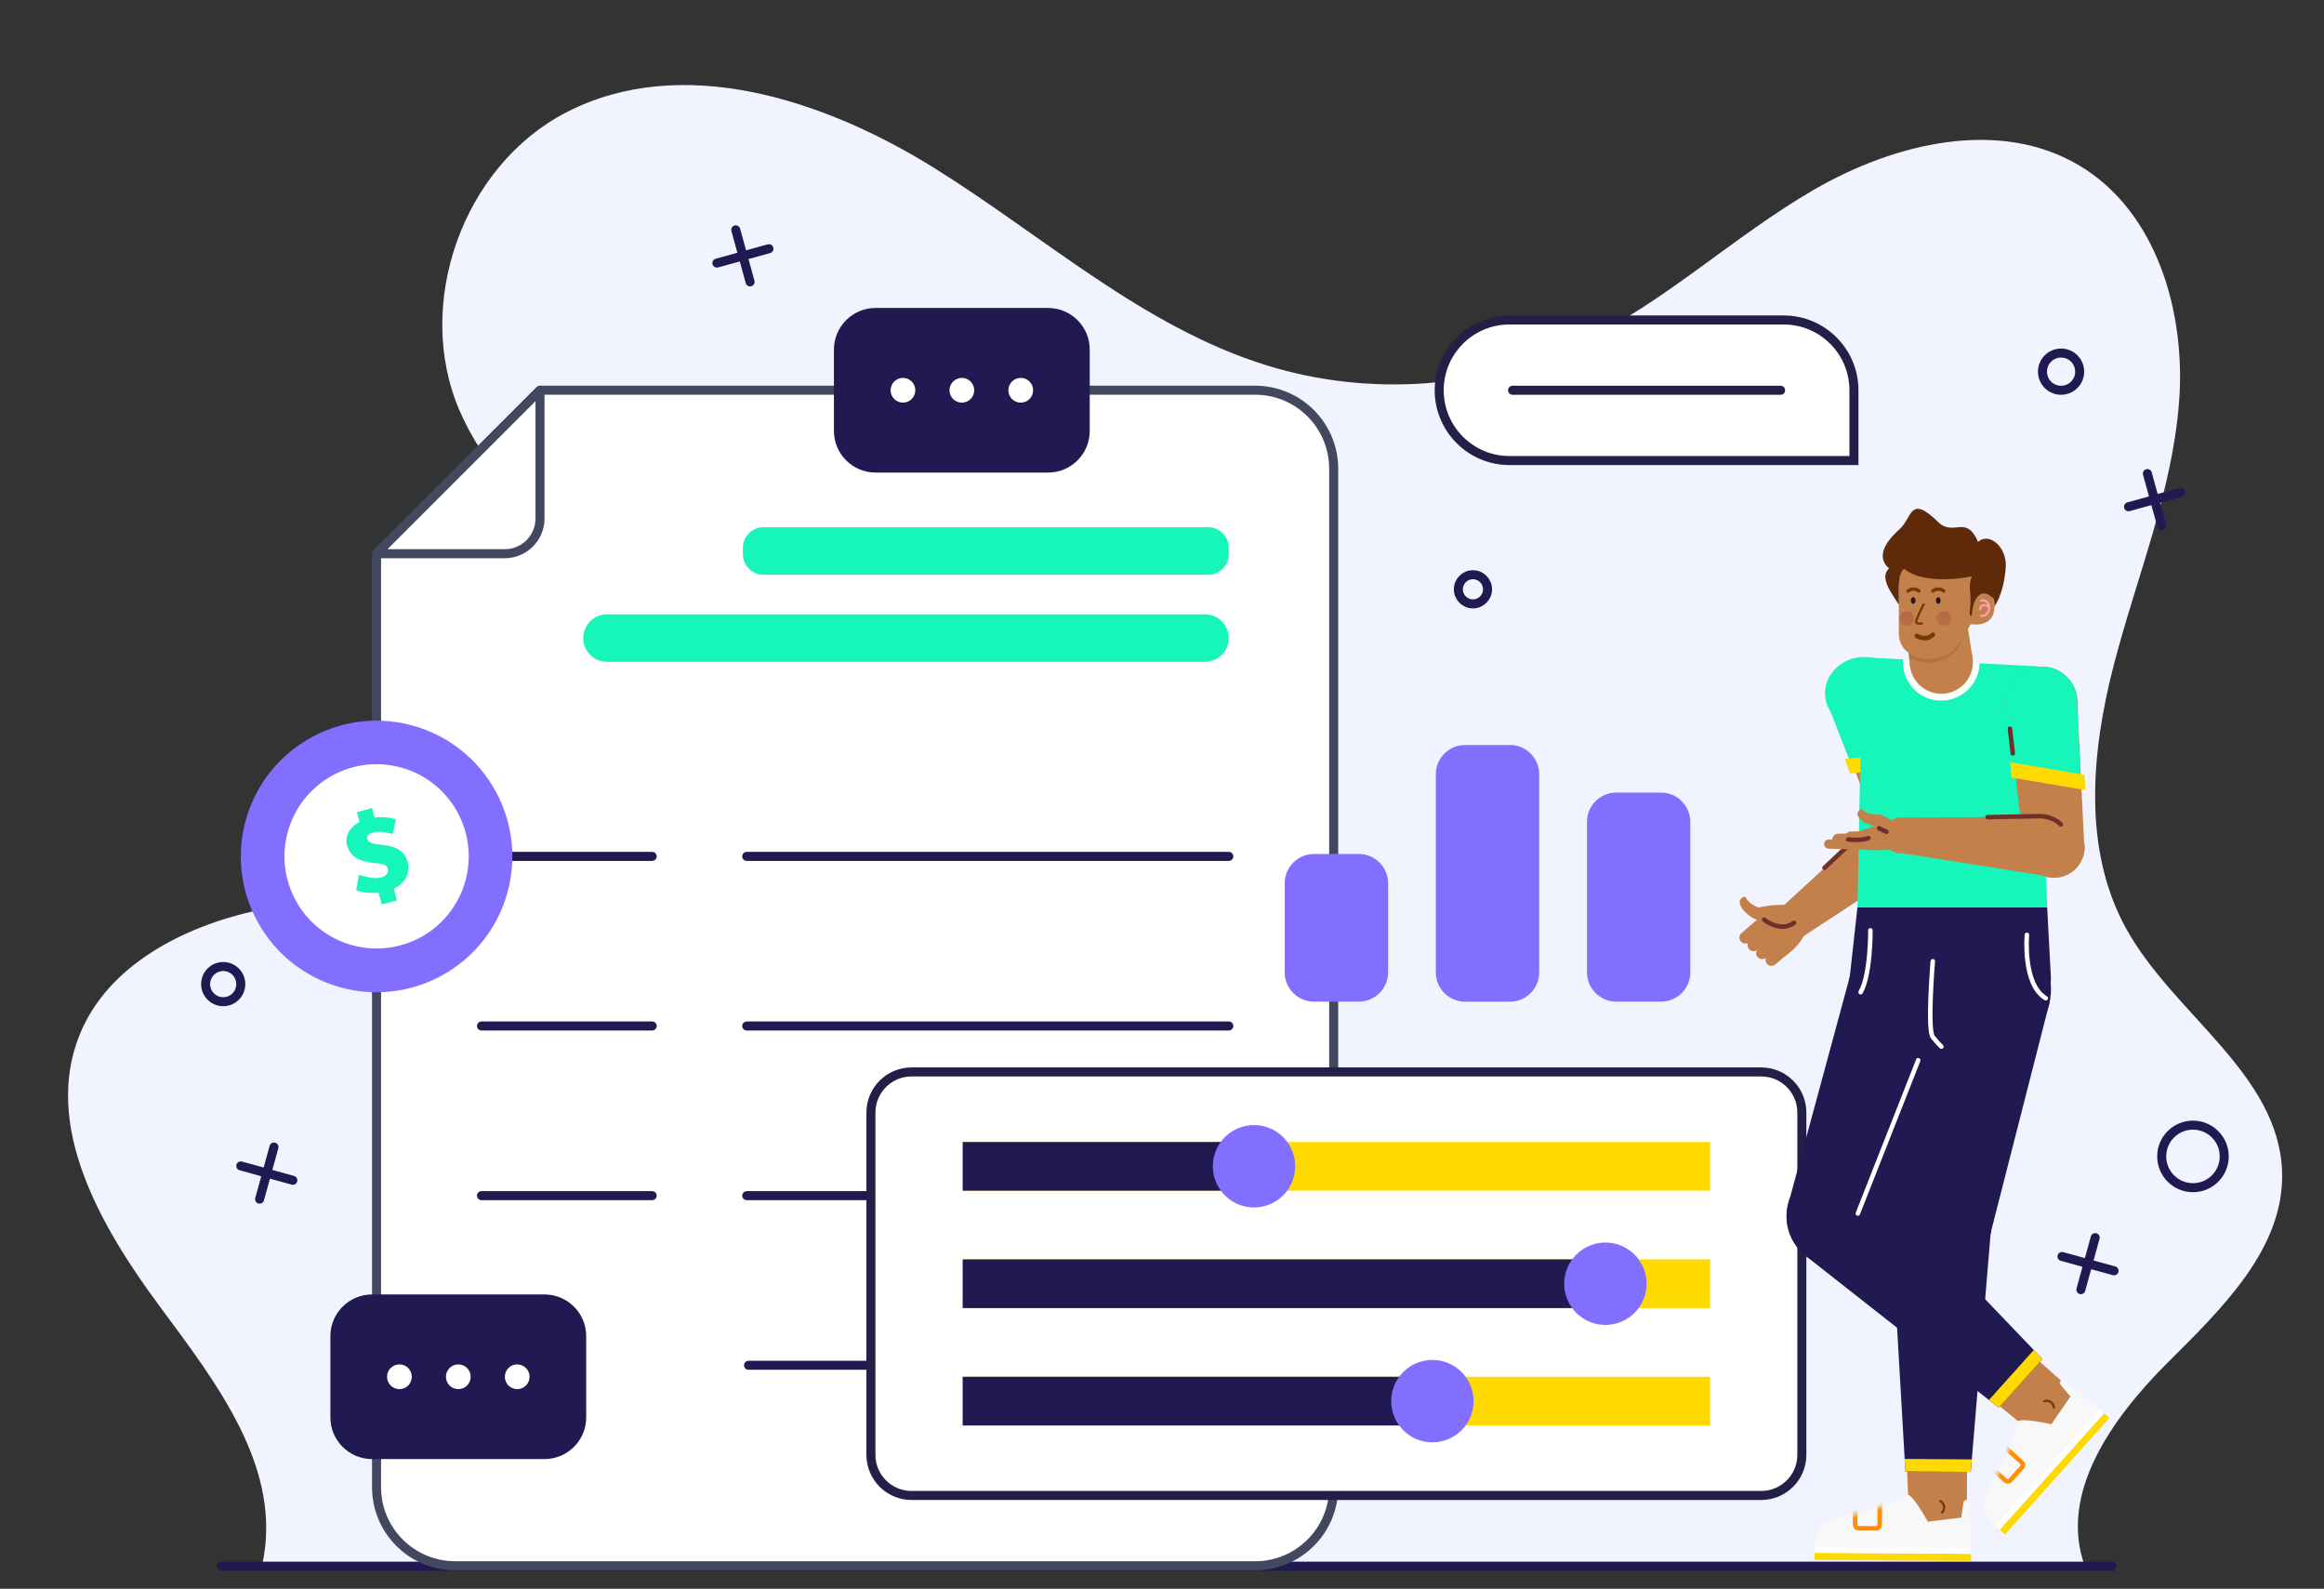 <svg width="515" height="352" viewBox="0 0 515 352" fill="none" xmlns="http://www.w3.org/2000/svg">
<rect x="0" y="0" width="515" height="352" fill="#333333" stroke="none"/>
<g clip-path="url(#clip0_43_7554)">
<path d="M461.976 346.906C456.157 330.898 468.052 314.198 480.098 302.161C492.154 290.124 506.2 276.751 505.716 259.729C505.1 237.968 481.681 224.794 471.16 205.743C461.484 188.219 463.408 166.6 468.44 147.237C473.473 127.864 481.349 109.032 482.884 89.081C484.42 69.13 477.918 46.819 460.697 36.621C442.973 26.13 419.876 31.683 402.039 41.995C384.211 52.307 368.99 66.941 350.413 75.841C328.927 86.143 303.526 88.01 280.761 80.968C253.313 72.476 231.324 52.326 206.919 37.152C182.514 21.988 151.047 11.723 125.505 24.888C102.597 36.688 91.622 67.367 101.858 91.024C107.203 103.383 117.088 113.069 125.363 123.694C133.637 134.319 140.669 147.322 138.669 160.629C136.224 176.902 120.87 188.408 105.146 193.28C89.423 198.152 72.628 198.199 56.563 201.791C40.498 205.383 23.979 213.847 17.723 229.068C9.402 249.313 22.225 271.643 35.248 289.233C48.27 306.824 62.847 325.552 58.061 346.915H461.976V346.906Z" fill="#F1F3FF"/>
<path d="M49 347L468 347" stroke="#211951" stroke-width="2" stroke-linecap="round" stroke-linejoin="round"/>
<path d="M100.843 346.905H278.144C287.754 346.905 295.545 339.114 295.545 329.504V103.856C295.545 94.246 287.754 86.455 278.144 86.455H119.656C105.515 100.596 97.582 108.529 83.441 122.67V329.494C83.441 339.105 91.232 346.896 100.843 346.896V346.905Z" fill="white" stroke="#42495F" stroke-width="2" stroke-linecap="round" stroke-linejoin="round"/>
<path d="M119.666 86.465V114.86C119.666 119.182 116.169 122.68 111.847 122.68H83.451L119.666 86.465Z" fill="white" stroke="#42495F" stroke-width="2" stroke-linecap="round" stroke-linejoin="round"/>
<path d="M134.508 136.107H267.036C269.946 136.107 272.297 138.467 272.297 141.368C272.297 144.277 269.937 146.628 267.036 146.628H134.508C131.599 146.628 129.248 144.268 129.248 141.368C129.248 138.458 131.608 136.107 134.508 136.107Z" fill="#16F5BA"/>
<path d="M169.197 127.34L267.729 127.34C270.252 127.34 272.297 125.295 272.297 122.772V121.378C272.297 118.855 270.252 116.81 267.729 116.81L169.197 116.81C166.674 116.81 164.629 118.855 164.629 121.378V122.772C164.629 125.295 166.674 127.34 169.197 127.34Z" fill="#16F5BA"/>
<path d="M272.305 189.736H165.471" stroke="#211951" stroke-width="2" stroke-linecap="round" stroke-linejoin="round"/>
<path d="M144.525 189.736H106.699" stroke="#211951" stroke-width="2" stroke-linecap="round" stroke-linejoin="round"/>
<path d="M272.305 227.316H165.471" stroke="#211951" stroke-width="2" stroke-linecap="round" stroke-linejoin="round"/>
<path d="M144.525 227.316H106.699" stroke="#211951" stroke-width="2" stroke-linecap="round" stroke-linejoin="round"/>
<path d="M272.305 264.906H165.471" stroke="#211951" stroke-width="2" stroke-linecap="round" stroke-linejoin="round"/>
<path d="M144.525 264.906H106.699" stroke="#211951" stroke-width="2" stroke-linecap="round" stroke-linejoin="round"/>
<path d="M272.305 302.484H224.65" stroke="#211951" stroke-width="2" stroke-linecap="round" stroke-linejoin="round"/>
<path d="M203.714 302.484H165.879" stroke="#211951" stroke-width="2" stroke-linecap="round" stroke-linejoin="round"/>
<path d="M97.911 216.134C112.48 208.148 117.816 189.864 109.83 175.295C101.844 160.726 83.559 155.39 68.991 163.376C54.422 171.362 49.085 189.646 57.072 204.215C65.058 218.784 83.342 224.12 97.911 216.134Z" fill="#836FFF"/>
<path d="M91.66 208.423C101.984 203.891 106.679 191.848 102.147 181.524C97.615 171.2 85.572 166.504 75.248 171.036C64.924 175.568 60.229 187.612 64.76 197.936C69.293 208.26 81.336 212.955 91.66 208.423Z" fill="white"/>
<path d="M78.931 197.301L79.528 193.832C80.277 194.088 82.931 194.836 84.409 194.438C85.755 194.078 86.125 193.272 85.916 192.476C85.651 191.472 84.656 191.348 82.94 191.187C79.633 190.865 77.604 189.851 76.903 187.245C76.344 185.159 77.595 183.188 79.671 182.089L79.092 179.928L82.438 179.027L83.007 181.131C84.921 180.904 86.684 181.16 87.746 181.529L87.035 184.771C85.945 184.496 84.106 184.06 82.684 184.439C81.68 184.705 81.187 185.178 81.376 185.889C81.604 186.733 82.637 186.998 85.044 187.245C88.096 187.576 89.717 188.666 90.361 191.045C90.94 193.178 89.925 195.623 87.253 196.912L87.945 199.49L84.599 200.39L83.898 197.784C81.812 198.002 80.031 197.604 78.931 197.282V197.301Z" fill="#16F5BA"/>
<path d="M390.286 237.494H202C197.027 237.494 192.996 241.525 192.996 246.498V322.33C192.996 327.303 197.027 331.334 202 331.334H390.286C395.259 331.334 399.29 327.303 399.29 322.33V246.498C399.29 241.525 395.259 237.494 390.286 237.494Z" fill="white" stroke="#231F46" stroke-width="2" stroke-miterlimit="10" stroke-linecap="round"/>
<path d="M378.97 253.02H213.336V263.805H378.97V253.02Z" fill="#FFDA00"/>
<path d="M378.97 279.025H213.336V289.811H378.97V279.025Z" fill="#FFDA00"/>
<path d="M378.97 305.033H213.336V315.819H378.97V305.033Z" fill="#FFDA00"/>
<path d="M277.908 253.02H213.336V263.805H277.908V253.02Z" fill="#211951"/>
<path d="M355.759 279.025H213.336V289.811H355.759V279.025Z" fill="#211951"/>
<path d="M317.421 305.033H213.336V315.819H317.421V305.033Z" fill="#211951"/>
<path d="M286.773 260.49C287.931 255.584 284.892 250.668 279.986 249.51C275.08 248.352 270.165 251.391 269.007 256.297C267.849 261.203 270.887 266.118 275.793 267.276C280.699 268.434 285.615 265.396 286.773 260.49Z" fill="#836FFF"/>
<path d="M359.248 292.852C363.905 290.923 366.117 285.584 364.188 280.927C362.259 276.27 356.919 274.059 352.262 275.988C347.605 277.917 345.394 283.256 347.323 287.913C349.252 292.57 354.591 294.781 359.248 292.852Z" fill="#836FFF"/>
<path d="M323.873 316.884C327.438 313.319 327.438 307.54 323.873 303.976C320.309 300.411 314.53 300.411 310.966 303.976C307.401 307.54 307.401 313.319 310.966 316.884C314.53 320.448 320.309 320.448 323.873 316.884Z" fill="#836FFF"/>
<path d="M120.67 286.797H82.446C77.348 286.797 73.215 290.93 73.215 296.028V314.036C73.215 319.134 77.348 323.267 82.446 323.267H120.67C125.769 323.267 129.902 319.134 129.902 314.036V296.028C129.902 290.93 125.769 286.797 120.67 286.797Z" fill="#211951"/>
<path d="M88.513 307.771C90.025 307.771 91.252 306.545 91.252 305.032C91.252 303.519 90.025 302.293 88.513 302.293C87 302.293 85.773 303.519 85.773 305.032C85.773 306.545 87 307.771 88.513 307.771Z" fill="white"/>
<path d="M101.563 307.771C103.076 307.771 104.302 306.545 104.302 305.032C104.302 303.519 103.076 302.293 101.563 302.293C100.051 302.293 98.824 303.519 98.824 305.032C98.824 306.545 100.051 307.771 101.563 307.771Z" fill="white"/>
<path d="M117.353 305.032C117.353 306.548 116.131 307.771 114.614 307.771C113.098 307.771 111.875 306.548 111.875 305.032C111.875 303.516 113.098 302.293 114.614 302.293C116.131 302.293 117.353 303.516 117.353 305.032Z" fill="white"/>
<path d="M232.254 68.231H194.03C188.932 68.231 184.799 72.364 184.799 77.462V95.47C184.799 100.568 188.932 104.701 194.03 104.701H232.254C237.353 104.701 241.486 100.568 241.486 95.47V77.462C241.486 72.364 237.353 68.231 232.254 68.231Z" fill="#211951"/>
<path d="M200.096 89.205C201.609 89.205 202.836 87.978 202.836 86.466C202.836 84.953 201.609 83.727 200.096 83.727C198.584 83.727 197.357 84.953 197.357 86.466C197.357 87.978 198.584 89.205 200.096 89.205Z" fill="white"/>
<path d="M213.147 89.205C214.66 89.205 215.886 87.978 215.886 86.466C215.886 84.953 214.66 83.727 213.147 83.727C211.635 83.727 210.408 84.953 210.408 86.466C210.408 87.978 211.635 89.205 213.147 89.205Z" fill="white"/>
<path d="M228.937 86.466C228.937 87.982 227.715 89.205 226.198 89.205C224.682 89.205 223.459 87.982 223.459 86.466C223.459 84.949 224.682 83.727 226.198 83.727C227.715 83.727 228.937 84.949 228.937 86.466Z" fill="white"/>
<path d="M301.111 189.205H291.188C287.602 189.205 284.695 192.112 284.695 195.697V215.43C284.695 219.016 287.602 221.922 291.188 221.922H301.111C304.696 221.922 307.603 219.016 307.603 215.43V195.697C307.603 192.112 304.696 189.205 301.111 189.205Z" fill="#836FFF"/>
<path d="M334.595 165.055H324.672C321.086 165.055 318.18 167.961 318.18 171.547V215.439C318.18 219.024 321.086 221.931 324.672 221.931H334.595C338.181 221.931 341.088 219.024 341.088 215.439V171.547C341.088 167.961 338.181 165.055 334.595 165.055Z" fill="#836FFF"/>
<path d="M358.168 175.604H368.082C371.664 175.604 374.574 178.513 374.574 182.096V215.429C374.574 219.012 371.664 221.922 368.082 221.922H358.168C354.585 221.922 351.676 219.012 351.676 215.429V182.096C351.676 178.513 354.585 175.604 358.168 175.604Z" fill="#836FFF"/>
<path d="M462.706 311.212L445.362 295.754L436.254 305.905L454.338 320.709L462.706 311.212Z" fill="#C4804B"/>
<path d="M455.134 311.838C455.097 311.345 454.822 310.88 454.414 310.615C454.007 310.35 453.466 310.283 453.002 310.444" stroke="#6E3B09" stroke-width="0.5" stroke-miterlimit="10" stroke-linecap="round"/>
<path d="M466.277 313.101L443.131 338.926L444.302 339.976L467.449 314.152L466.277 313.101Z" fill="#FFDA00"/>
<path d="M447.183 314.843C447.183 314.843 445.628 321.156 442.88 326.084C440.131 331.022 437.705 334.064 442.188 338.083C446.386 333.401 465.333 312.256 465.333 312.256L457.333 305.764C457.333 305.764 455.845 305.811 456.736 306.939C457.627 308.067 458.812 309.394 458.812 309.394L454.585 315.554C454.585 315.554 448.671 314.171 447.183 314.843Z" fill="#F8F8F8"/>
<mask id="mask0_43_7554" style="mask-type:luminance" maskUnits="userSpaceOnUse" x="439" y="305" width="27" height="34">
<path d="M447.183 314.843C447.183 314.843 445.628 321.156 442.88 326.084C440.131 331.022 437.705 334.064 442.188 338.083C446.386 333.401 465.333 312.256 465.333 312.256L457.333 305.764C457.333 305.764 455.845 305.811 456.736 306.939C457.627 308.067 458.812 309.394 458.812 309.394L454.585 315.554C454.585 315.554 448.671 314.171 447.183 314.843Z" fill="white"/>
</mask>
<g mask="url(#mask0_43_7554)">
<path d="M445.475 327.994L448.106 325.058C448.379 324.754 448.353 324.287 448.049 324.014L442.608 319.137C442.304 318.865 441.836 318.89 441.564 319.194L438.932 322.13C438.66 322.434 438.685 322.902 438.989 323.174L444.431 328.051C444.735 328.324 445.202 328.298 445.475 327.994Z" stroke="#FF8F00" stroke-miterlimit="10"/>
</g>
<path d="M465.328 312.252L442.182 338.076L443.127 338.924L466.274 313.1L465.328 312.252Z" fill="white"/>
<path d="M435.844 340.373L435.93 317.134L422.291 317.039L423.182 340.392L435.844 340.373Z" fill="#C4804B"/>
<path d="M430.358 335.103C430.699 334.753 430.87 334.241 430.804 333.758C430.737 333.274 430.425 332.829 429.998 332.592" stroke="#6E3B09" stroke-width="0.5" stroke-miterlimit="10" stroke-linecap="round"/>
<path d="M436.798 344.269L402.119 344.033L402.108 345.606L436.787 345.843L436.798 344.269Z" fill="#FFDA00"/>
<path d="M422.832 331.142C422.832 331.142 417.069 334.156 411.563 335.36C406.047 336.573 402.151 336.762 402.113 342.781C408.407 342.828 436.793 343.018 436.793 343.018L436.366 332.725C436.366 332.725 435.342 331.644 435.087 333.057C434.831 334.469 434.622 336.232 434.622 336.232L427.201 337.141C427.201 337.141 424.32 331.796 422.832 331.123V331.142Z" fill="#F8F8F8"/>
<mask id="mask1_43_7554" style="mask-type:luminance" maskUnits="userSpaceOnUse" x="402" y="331" width="35" height="13">
<path d="M422.832 331.142C422.832 331.142 417.069 334.156 411.563 335.36C406.047 336.573 402.151 336.762 402.113 342.781C408.407 342.828 436.793 343.018 436.793 343.018L436.366 332.725C436.366 332.725 435.342 331.644 435.087 333.057C434.831 334.469 434.622 336.232 434.622 336.232L427.201 337.141C427.201 337.141 424.32 331.796 422.832 331.123V331.142Z" fill="white"/>
</mask>
<g mask="url(#mask1_43_7554)">
<path d="M411.84 338.591L415.782 338.618C416.19 338.621 416.524 338.292 416.527 337.884L416.576 330.577C416.579 330.168 416.25 329.835 415.842 329.832L411.899 329.805C411.491 329.803 411.158 330.131 411.155 330.54L411.105 337.847C411.103 338.255 411.431 338.588 411.84 338.591Z" stroke="#FF8F00" stroke-miterlimit="10"/>
</g>
<path d="M436.805 343L402.127 342.764L402.118 344.034L436.797 344.27L436.805 343Z" fill="white"/>
<path d="M452.604 301.098L442.937 311.894L399.689 277.897L414.427 261.244L452.604 301.098Z" fill="#211951"/>
<path d="M415.421 276.764C419.429 272.113 418.909 265.093 414.258 261.085C409.607 257.076 402.588 257.596 398.579 262.247C394.57 266.898 395.091 273.918 399.741 277.926C404.392 281.935 411.412 281.415 415.421 276.764Z" fill="#211951"/>
<path d="M440.756 310.179L442.936 311.895L452.603 301.099L450.689 299.1L440.756 310.179Z" fill="#FFDA00"/>
<path d="M416.455 185.192C417.023 188.898 420.483 191.438 424.188 190.87C427.894 190.301 430.434 186.842 429.866 183.136C429.297 179.43 425.838 176.89 422.132 177.458C418.426 178.027 415.886 181.487 416.455 185.192Z" fill="#C4804B"/>
<path d="M405.167 154.769C405.821 159.053 409.84 162 414.124 161.337C418.408 160.683 421.356 156.664 420.692 152.38C420.038 148.096 416.02 145.149 411.736 145.812C407.452 146.466 404.504 150.485 405.167 154.769Z" fill="#C4804B"/>
<path d="M420.7 152.381L429.856 183.136L416.454 185.193L405.166 154.769L420.7 152.381Z" fill="#C4804B"/>
<path d="M404.512 154.713C404.683 155.803 405.081 156.798 405.659 157.68L410.607 170.399L426.425 168.807L421.269 152.145C420.606 147.851 416.331 144.951 411.697 145.662C407.062 146.373 403.858 150.42 404.512 154.713Z" fill="#16F5BA"/>
<path d="M426.747 166.711L427.837 169.933L409.914 171.336L408.824 168.114L426.747 166.711Z" fill="#FFDA00"/>
<path d="M414.105 166.143L413.432 160.674" stroke="#6E312A" stroke-miterlimit="10" stroke-linecap="round"/>
<path d="M418.538 189.136C421.287 191.685 425.571 191.524 428.12 188.785C430.67 186.037 430.509 181.753 427.77 179.203C425.021 176.654 420.737 176.815 418.188 179.554C415.638 182.302 415.799 186.586 418.538 189.136Z" fill="#C4804B"/>
<path d="M393.545 207.969C395.147 209.457 397.649 209.362 399.137 207.76C400.625 206.159 400.53 203.657 398.928 202.169C397.327 200.681 394.825 200.775 393.337 202.377C391.848 203.979 391.943 206.481 393.545 207.969Z" fill="#C4804B"/>
<path d="M418.187 179.543L393.336 202.375L399.136 207.758L428.129 188.774L418.187 179.543Z" fill="#C4804B"/>
<path d="M404.312 192.274L412.587 184.483C412.587 184.483 414.454 182.474 417.43 182.578" stroke="#6E312A" stroke-miterlimit="10" stroke-linecap="round"/>
<path d="M388.439 205.25C388.079 205.591 389.254 207.013 391.358 209.041C393.282 210.899 394.97 212.33 395.358 212.017L395.548 211.875C395.548 211.875 395.567 211.866 395.576 211.856C395.576 211.856 396.078 211.458 396.334 211.259C399.737 208.548 401.718 205.061 399.073 202.018C396.477 199.033 392.96 200.758 389.804 203.762C389.577 203.98 389.359 204.198 389.16 204.426C389.141 204.444 389.122 204.454 389.103 204.473L388.449 205.26L388.439 205.25Z" fill="#C4804B"/>
<path d="M392.276 200.623C392.978 200.594 395.963 200.158 396.124 200.983L396.39 201.154C396.409 202.12 392.76 204.651 392.058 204.272L389.774 202.935C389.073 202.964 388.229 203.144 388.248 202.452C388.267 201.751 388.826 201.286 389.518 201.106C390.646 200.822 392.276 200.632 392.276 200.632V200.623Z" fill="#C4804B"/>
<path d="M389.679 201.051C390.523 201.325 391.177 202.529 390.76 203.249L390.788 203.448C390.371 204.169 390.333 204.027 389.471 203.818C388.087 203.477 386.533 201.885 386.533 201.885C385.718 201.107 385.329 199.818 385.594 199.373C385.841 198.918 386.429 198.586 386.779 198.71C386.779 198.71 387.452 200.33 389.689 201.051H389.679Z" fill="#C4804B"/>
<path d="M389.443 210.415L392.571 207.724C393.13 207.25 393.187 206.406 392.713 205.857C392.239 205.297 391.395 205.241 390.846 205.714L387.718 208.406C387.159 208.88 387.102 209.724 387.576 210.273C388.05 210.832 388.893 210.889 389.443 210.415Z" fill="#C4804B"/>
<path d="M387.642 208.738L390.77 206.046C391.329 205.572 391.386 204.729 390.912 204.179C390.438 203.62 389.595 203.563 389.045 204.037L385.917 206.728C385.358 207.212 385.301 208.046 385.775 208.596C386.249 209.155 387.092 209.212 387.642 208.738Z" fill="#C4804B"/>
<path d="M391.347 212.177L394.475 209.485C395.034 209.012 395.091 208.168 394.617 207.618C394.143 207.059 393.3 207.002 392.75 207.476L389.622 210.168C389.063 210.642 389.006 211.485 389.48 212.035C389.954 212.594 390.797 212.651 391.347 212.177Z" fill="#C4804B"/>
<path d="M393.423 213.675L396.551 210.984C397.11 210.51 397.167 209.666 396.693 209.116C396.219 208.557 395.376 208.5 394.826 208.974L391.698 211.666C391.139 212.149 391.082 212.983 391.556 213.533C392.03 214.092 392.874 214.149 393.423 213.675Z" fill="#C4804B"/>
<path d="M390.932 203.762C390.932 203.762 394.533 206.709 397.576 204.454" stroke="#6E312A" stroke-miterlimit="10" stroke-linecap="round"/>
<path d="M453.664 201.051H411.611L412.711 145.625L451.466 147.625L453.664 201.051Z" fill="#16F5BA"/>
<path d="M417.365 273.602L396.191 267.091L410.408 214.574L437.003 223.758L417.365 273.602Z" fill="#211951"/>
<path d="M437.132 223.536C439.529 216.137 435.473 208.195 428.074 205.797C420.674 203.4 412.732 207.456 410.335 214.855C407.937 222.255 411.993 230.197 419.393 232.594C426.792 234.992 434.734 230.936 437.132 223.536Z" fill="#211951"/>
<path d="M397.168 274.448C399.964 279.917 406.665 282.087 412.133 279.291C414.598 278.03 416.398 275.974 417.365 273.595C418.55 270.704 418.503 267.33 416.977 264.326C414.181 258.857 407.48 256.686 402.011 259.482C396.542 262.278 394.372 268.979 397.168 274.448Z" fill="#211951"/>
<path d="M409.878 216.774L411.603 201.051H453.656L454.49 216.746C454.566 218.196 453.713 219.523 452.376 220.073L435.8 226.755C432.369 228.138 428.511 228.034 425.156 226.461L411.811 220.186C410.513 219.57 409.736 218.206 409.878 216.784V216.774Z" fill="#211951"/>
<path d="M421.791 148.042C422.445 152.194 425.971 155.217 430.169 155.217C430.615 155.217 431.06 155.179 431.506 155.113C435.61 154.459 438.567 150.971 438.681 146.962L421.706 146.09C421.658 146.725 421.687 147.379 421.791 148.042Z" fill="white"/>
<path d="M423.277 147.805C423.884 151.625 427.466 154.231 431.286 153.625C435.105 153.018 437.712 149.436 437.105 145.616C436.499 141.796 432.916 139.19 429.096 139.797C425.277 140.403 422.671 143.986 423.277 147.805Z" fill="#C4804B"/>
<path d="M437.106 145.626L435.59 136.062L422.207 138.081L423.278 147.806L437.106 145.626Z" fill="#C4804B"/>
<path d="M438.226 131.229C438.226 131.229 442.397 130.366 441.942 134.944C441.487 139.512 436.16 138.204 436.16 138.204L438.236 131.229H438.226Z" fill="#C4804B"/>
<path d="M438.992 133.04C439.722 132.936 440.348 133.201 440.584 133.685C440.66 133.827 440.708 133.988 440.746 134.14C440.831 134.5 440.812 134.869 440.708 135.229C440.613 135.58 440.423 135.912 440.12 136.149C439.817 136.386 439.4 136.518 439.011 136.433" stroke="#FC9EAA" stroke-width="0.5" stroke-miterlimit="10" stroke-linecap="round"/>
<path d="M438.861 134.973C438.595 134.442 439.752 133.542 440.747 134.47" stroke="#FC9EAA" stroke-width="0.5" stroke-miterlimit="10" stroke-linecap="round"/>
<g style="mix-blend-mode:multiply" opacity="0.1">
<path d="M423.06 145.843L422.918 144.526C422.918 144.526 429.941 148.279 434.888 141.521C434.888 142.128 431.675 149.388 423.07 145.843H423.06Z" fill="black"/>
</g>
<path d="M437.259 136.886C437.259 136.886 434.454 144.402 430.284 145.577C426.113 146.752 420.777 145.302 420.777 140.231V129.304C420.777 126.47 422.351 123.835 424.9 122.612C427.071 121.579 430.132 121.058 434.179 122.479C443.505 125.74 437.259 136.876 437.259 136.876V136.886Z" fill="#C4804B"/>
<path d="M428.994 133.048C428.994 133.455 429.231 133.787 429.515 133.787C429.8 133.787 430.037 133.455 430.037 133.048C430.037 132.64 429.8 132.309 429.515 132.309C429.231 132.309 428.994 132.64 428.994 133.048Z" fill="#2E1124"/>
<path d="M423.449 133.048C423.449 133.455 423.686 133.787 423.97 133.787C424.255 133.787 424.492 133.455 424.492 133.048C424.492 132.64 424.255 132.309 423.97 132.309C423.686 132.309 423.449 132.64 423.449 133.048Z" fill="#2E1124"/>
<path d="M425.222 130.951C424.682 130.411 423.45 130.326 422.824 130.951" stroke="#6E3B09" stroke-width="0.75" stroke-miterlimit="10" stroke-linecap="round"/>
<path d="M430.72 130.951C430.18 130.411 428.948 130.326 428.322 130.951" stroke="#6E3B09" stroke-width="0.75" stroke-miterlimit="10" stroke-linecap="round"/>
<path d="M424.777 140.894C424.777 140.894 426.73 142.145 428.322 140.619" stroke="#6E3B09" stroke-miterlimit="10" stroke-linecap="round"/>
<path d="M426.283 133.92C426.283 133.92 424.407 137.408 424.653 137.882C424.9 138.356 425.895 138.109 425.895 138.109" stroke="#6E3B09" stroke-width="0.5" stroke-miterlimit="10" stroke-linecap="round"/>
<path d="M429.127 136.999C429.127 137.88 429.838 138.591 430.719 138.591C431.601 138.591 432.311 137.88 432.311 136.999C432.311 136.117 431.601 135.406 430.719 135.406C429.838 135.406 429.127 136.117 429.127 136.999Z" fill="#B66A45"/>
<path d="M420.947 136.999C420.947 137.88 421.658 138.591 422.54 138.591C423.421 138.591 424.132 137.88 424.132 136.999C424.132 136.117 423.421 135.406 422.54 135.406C421.658 135.406 420.947 136.117 420.947 136.999Z" fill="#B66A45"/>
<path d="M441.94 134.412C441.94 134.412 442.158 132.972 441.475 132.346C439.115 130.204 437.229 132.232 436.945 136.26C436.945 136.26 436.509 136.668 436.49 136.014C436.471 135.256 436.85 133.284 436.556 130.896C436.338 129.095 436.964 127.655 436.955 127.692C436.955 127.692 426.804 129.948 421.932 126.024C420.217 127.323 420.947 132.251 420.776 133.995C419.496 131.758 416.302 128.11 418.615 125.92C416.302 123.977 416.719 120.982 420.947 117.248C423.771 114.755 423.126 109.391 429.495 115.656C432.888 118.992 435.684 113.874 438.338 120.063C440.736 117.817 444.85 121.153 444.47 125.825C443.978 131.882 441.93 134.412 441.93 134.412H441.94Z" fill="#5E2A09"/>
<path d="M414.483 206.121C414.483 206.121 414.568 215.94 412.312 219.826" stroke="white" stroke-miterlimit="10" stroke-linecap="round"/>
<path d="M448.404 187.09C448.072 190.824 450.83 194.113 454.565 194.445C458.299 194.776 461.588 192.018 461.919 188.284C462.251 184.55 459.493 181.261 455.759 180.929C452.025 180.598 448.736 183.356 448.404 187.09Z" fill="#C4804B"/>
<path d="M444.699 154.847C444.319 159.169 447.504 162.979 451.826 163.368C456.148 163.747 459.958 160.562 460.346 156.241C460.726 151.919 457.541 148.109 453.219 147.72C448.897 147.341 445.087 150.526 444.699 154.847Z" fill="#C4804B"/>
<path d="M460.347 156.231L461.92 188.285L448.405 187.091L444.699 154.848L460.347 156.231Z" fill="#C4804B"/>
<path d="M444.643 154.847C444.548 155.947 444.681 157.008 445.003 157.994L446.558 171.5L461.144 173.623L460.291 156.231C460.67 151.909 457.486 148.099 453.154 147.71C448.832 147.331 445.022 150.516 444.634 154.847H444.643Z" fill="#16F5BA"/>
<path d="M461.913 171.671L462.159 175.055L445.725 172.259L445.479 168.875L461.913 171.671Z" fill="#FFDA00"/>
<path d="M446.037 166.922L445.402 161.453" stroke="#6E312A" stroke-miterlimit="10" stroke-linecap="round"/>
<path d="M448.404 188.274C448.727 192.008 452.016 194.766 455.74 194.444C459.475 194.121 462.233 190.833 461.91 187.108C461.588 183.373 458.299 180.615 454.575 180.938C450.84 181.26 448.082 184.549 448.404 188.274Z" fill="#C4804B"/>
<path d="M417.232 185.44C417.422 187.62 419.336 189.231 421.516 189.041C423.696 188.852 425.307 186.937 425.117 184.757C424.928 182.577 423.013 180.966 420.834 181.156C418.654 181.345 417.042 183.26 417.232 185.44Z" fill="#C4804B"/>
<path d="M454.584 180.93L420.834 181.157L421.516 189.043L455.75 194.445L454.584 180.93Z" fill="#C4804B"/>
<path d="M440.453 181.043L451.817 180.825C451.817 180.825 454.547 180.588 456.689 182.673" stroke="#6E312A" stroke-miterlimit="10" stroke-linecap="round"/>
<path d="M412.824 183.992C412.331 183.992 412.265 184.807 412.492 186.105C412.701 187.29 413.014 188.266 413.516 188.295H413.753C413.753 188.295 413.772 188.304 413.781 188.304C413.781 188.304 414.416 188.333 414.748 188.342C419.098 188.513 422.89 188.001 422.927 186.2C422.965 184.447 419.193 183.916 414.843 183.916C414.53 183.916 414.217 183.916 413.924 183.935C413.895 183.935 413.876 183.935 413.848 183.935L412.834 183.982L412.824 183.992Z" fill="#C4804B"/>
<path d="M419.887 182.342C420.427 182.797 422.92 184.484 422.484 185.204L422.569 185.507C421.925 186.237 417.527 185.64 417.271 184.872L416.494 182.342C415.954 181.887 415.214 181.46 415.698 180.948C416.181 180.446 416.911 180.474 417.546 180.816C418.57 181.365 419.906 182.323 419.906 182.323L419.887 182.342Z" fill="#C4804B"/>
<path d="M416.037 180.476C416.928 180.457 417.933 181.376 417.781 182.191L417.876 182.372C417.724 183.196 417.639 183.073 416.748 183.158C415.326 183.291 413.336 182.305 413.336 182.305C412.312 181.841 411.516 180.751 411.621 180.248C411.706 179.737 412.151 179.234 412.521 179.234C412.521 179.234 413.687 180.542 416.037 180.485V180.476Z" fill="#C4804B"/>
<path d="M413.27 186.551L417.165 185.186C417.857 184.94 418.217 184.191 417.98 183.499C417.734 182.807 416.985 182.447 416.293 182.684L412.398 184.049C411.706 184.295 411.346 185.044 411.583 185.736C411.829 186.428 412.578 186.788 413.27 186.551Z" fill="#C4804B"/>
<path d="M407.375 187.365L411.498 187.298C412.228 187.289 412.815 186.682 412.806 185.953C412.797 185.223 412.19 184.635 411.46 184.645L407.337 184.711C406.608 184.72 406.02 185.327 406.029 186.057C406.039 186.787 406.645 187.374 407.375 187.365Z" fill="#C4804B"/>
<path d="M410.17 186.873L414.293 186.806C415.023 186.797 415.61 186.19 415.601 185.46C415.592 184.731 414.985 184.143 414.255 184.152L410.132 184.219C409.402 184.228 408.815 184.835 408.824 185.565C408.834 186.294 409.44 186.882 410.17 186.873Z" fill="#C4804B"/>
<path d="M415.261 186.152C415.839 186.152 416.313 186.625 416.303 187.185C416.303 187.753 415.706 188.312 415.118 188.303L405.261 188.028C404.683 188.028 404.209 187.554 404.219 186.995C404.219 186.426 404.702 185.981 405.29 185.99L415.261 186.152Z" fill="#C4804B"/>
<path d="M414.037 185.68C413.146 186.116 410.777 186.154 409.545 185.992" stroke="#6E312A" stroke-miterlimit="10" stroke-linecap="round"/>
<path d="M418.027 184.285C417.411 184.029 416.823 183.754 416.406 183.508" stroke="#6E312A" stroke-miterlimit="10" stroke-linecap="round"/>
<path d="M436.727 326.111L422.236 326.006L419.061 271.102H441.305L436.727 326.111Z" fill="#211951"/>
<path d="M430.339 282.101C436.479 282.024 441.393 276.985 441.316 270.845C441.239 264.705 436.199 259.791 430.06 259.868C423.92 259.945 419.006 264.985 419.083 271.124C419.16 277.264 424.2 282.178 430.339 282.101Z" fill="#211951"/>
<path d="M422.074 323.238L422.235 326.006L436.727 326.11L436.954 323.343L422.074 323.238Z" fill="#FFDA00"/>
<path d="M440.927 273.963L419.109 270.153L426.654 216.262L454.196 222.062L440.927 273.963Z" fill="#211951"/>
<path d="M428.767 227.086C433.145 233.522 441.903 235.18 448.338 230.811C454.774 226.432 456.432 217.675 452.063 211.239C447.684 204.804 438.927 203.145 432.491 207.515C426.056 211.893 424.397 220.651 428.767 227.086Z" fill="#211951"/>
<path d="M420.995 277.328C424.445 282.408 431.363 283.726 436.443 280.266C438.737 278.702 440.263 276.447 440.926 273.964C441.732 270.95 441.277 267.604 439.382 264.817C435.932 259.737 429.013 258.42 423.933 261.879C418.853 265.329 417.535 272.248 420.995 277.328Z" fill="#211951"/>
<path d="M425.078 234.904L411.705 268.854" stroke="white" stroke-miterlimit="10" stroke-linecap="round"/>
<path d="M449.163 207.125C449.163 207.125 448.168 218.081 453.333 221.162" stroke="white" stroke-miterlimit="10" stroke-linecap="round"/>
<path d="M428.311 212.973C428.311 212.973 427.041 228.185 428.311 229.758C429.581 231.331 430.206 231.881 430.206 231.881" stroke="white" stroke-miterlimit="10" stroke-linecap="round"/>
<path d="M410.834 102.037H334.5C325.903 102.037 318.928 95.061 318.928 86.465C318.928 77.868 325.894 70.893 334.5 70.893H395.262C403.858 70.893 410.834 77.868 410.834 86.465V102.037Z" fill="white" stroke="#231F46" stroke-width="2" stroke-miterlimit="10" stroke-linecap="round"/>
<path d="M335.182 86.465H394.589" stroke="#231F46" stroke-width="2" stroke-miterlimit="10" stroke-linecap="round"/>
<path d="M475.861 104.92L479.036 116.454" stroke="#211951" stroke-width="2" stroke-linecap="round" stroke-linejoin="round"/>
<path d="M483.216 109.09L471.682 112.274" stroke="#211951" stroke-width="2" stroke-linecap="round" stroke-linejoin="round"/>
<path d="M163.045 50.924L166.22 62.458" stroke="#211951" stroke-width="2" stroke-linecap="round" stroke-linejoin="round"/>
<path d="M170.4 55.103L158.865 58.288" stroke="#211951" stroke-width="2" stroke-linecap="round" stroke-linejoin="round"/>
<path d="M464.296 274.201L461.121 285.736" stroke="#211951" stroke-width="2" stroke-linecap="round" stroke-linejoin="round"/>
<path d="M456.941 278.381L468.476 281.556" stroke="#211951" stroke-width="2" stroke-linecap="round" stroke-linejoin="round"/>
<path d="M60.714 254.137L57.529 265.681" stroke="#211951" stroke-width="2" stroke-linecap="round" stroke-linejoin="round"/>
<path d="M53.359 258.316L64.894 261.501" stroke="#211951" stroke-width="2" stroke-linecap="round" stroke-linejoin="round"/>
<path d="M485.963 263.14C489.79 263.14 492.892 260.038 492.892 256.211C492.892 252.385 489.79 249.283 485.963 249.283C482.137 249.283 479.035 252.385 479.035 256.211C479.035 260.038 482.137 263.14 485.963 263.14Z" stroke="#211951" stroke-width="2" stroke-linecap="round" stroke-linejoin="round"/>
<path d="M456.736 86.466C459.013 86.466 460.859 84.621 460.859 82.344C460.859 80.067 459.013 78.221 456.736 78.221C454.459 78.221 452.613 80.067 452.613 82.344C452.613 84.621 454.459 86.466 456.736 86.466Z" stroke="#211951" stroke-width="2" stroke-linecap="round" stroke-linejoin="round"/>
<path d="M326.406 133.798C328.191 133.798 329.638 132.351 329.638 130.566C329.638 128.781 328.191 127.334 326.406 127.334C324.621 127.334 323.174 128.781 323.174 130.566C323.174 132.351 324.621 133.798 326.406 133.798Z" stroke="#211951" stroke-width="2" stroke-linecap="round" stroke-linejoin="round"/>
<path d="M45.568 218.038C45.568 220.189 47.312 221.933 49.464 221.933C51.615 221.933 53.359 220.189 53.359 218.038C53.359 215.886 51.615 214.143 49.464 214.143C47.312 214.143 45.568 215.886 45.568 218.038Z" stroke="#211951" stroke-width="2" stroke-linecap="round" stroke-linejoin="round"/>
</g>
<defs>
<clipPath id="clip0_43_7554">
<rect width="515" height="352" fill="white"/>
</clipPath>
</defs>
</svg>

